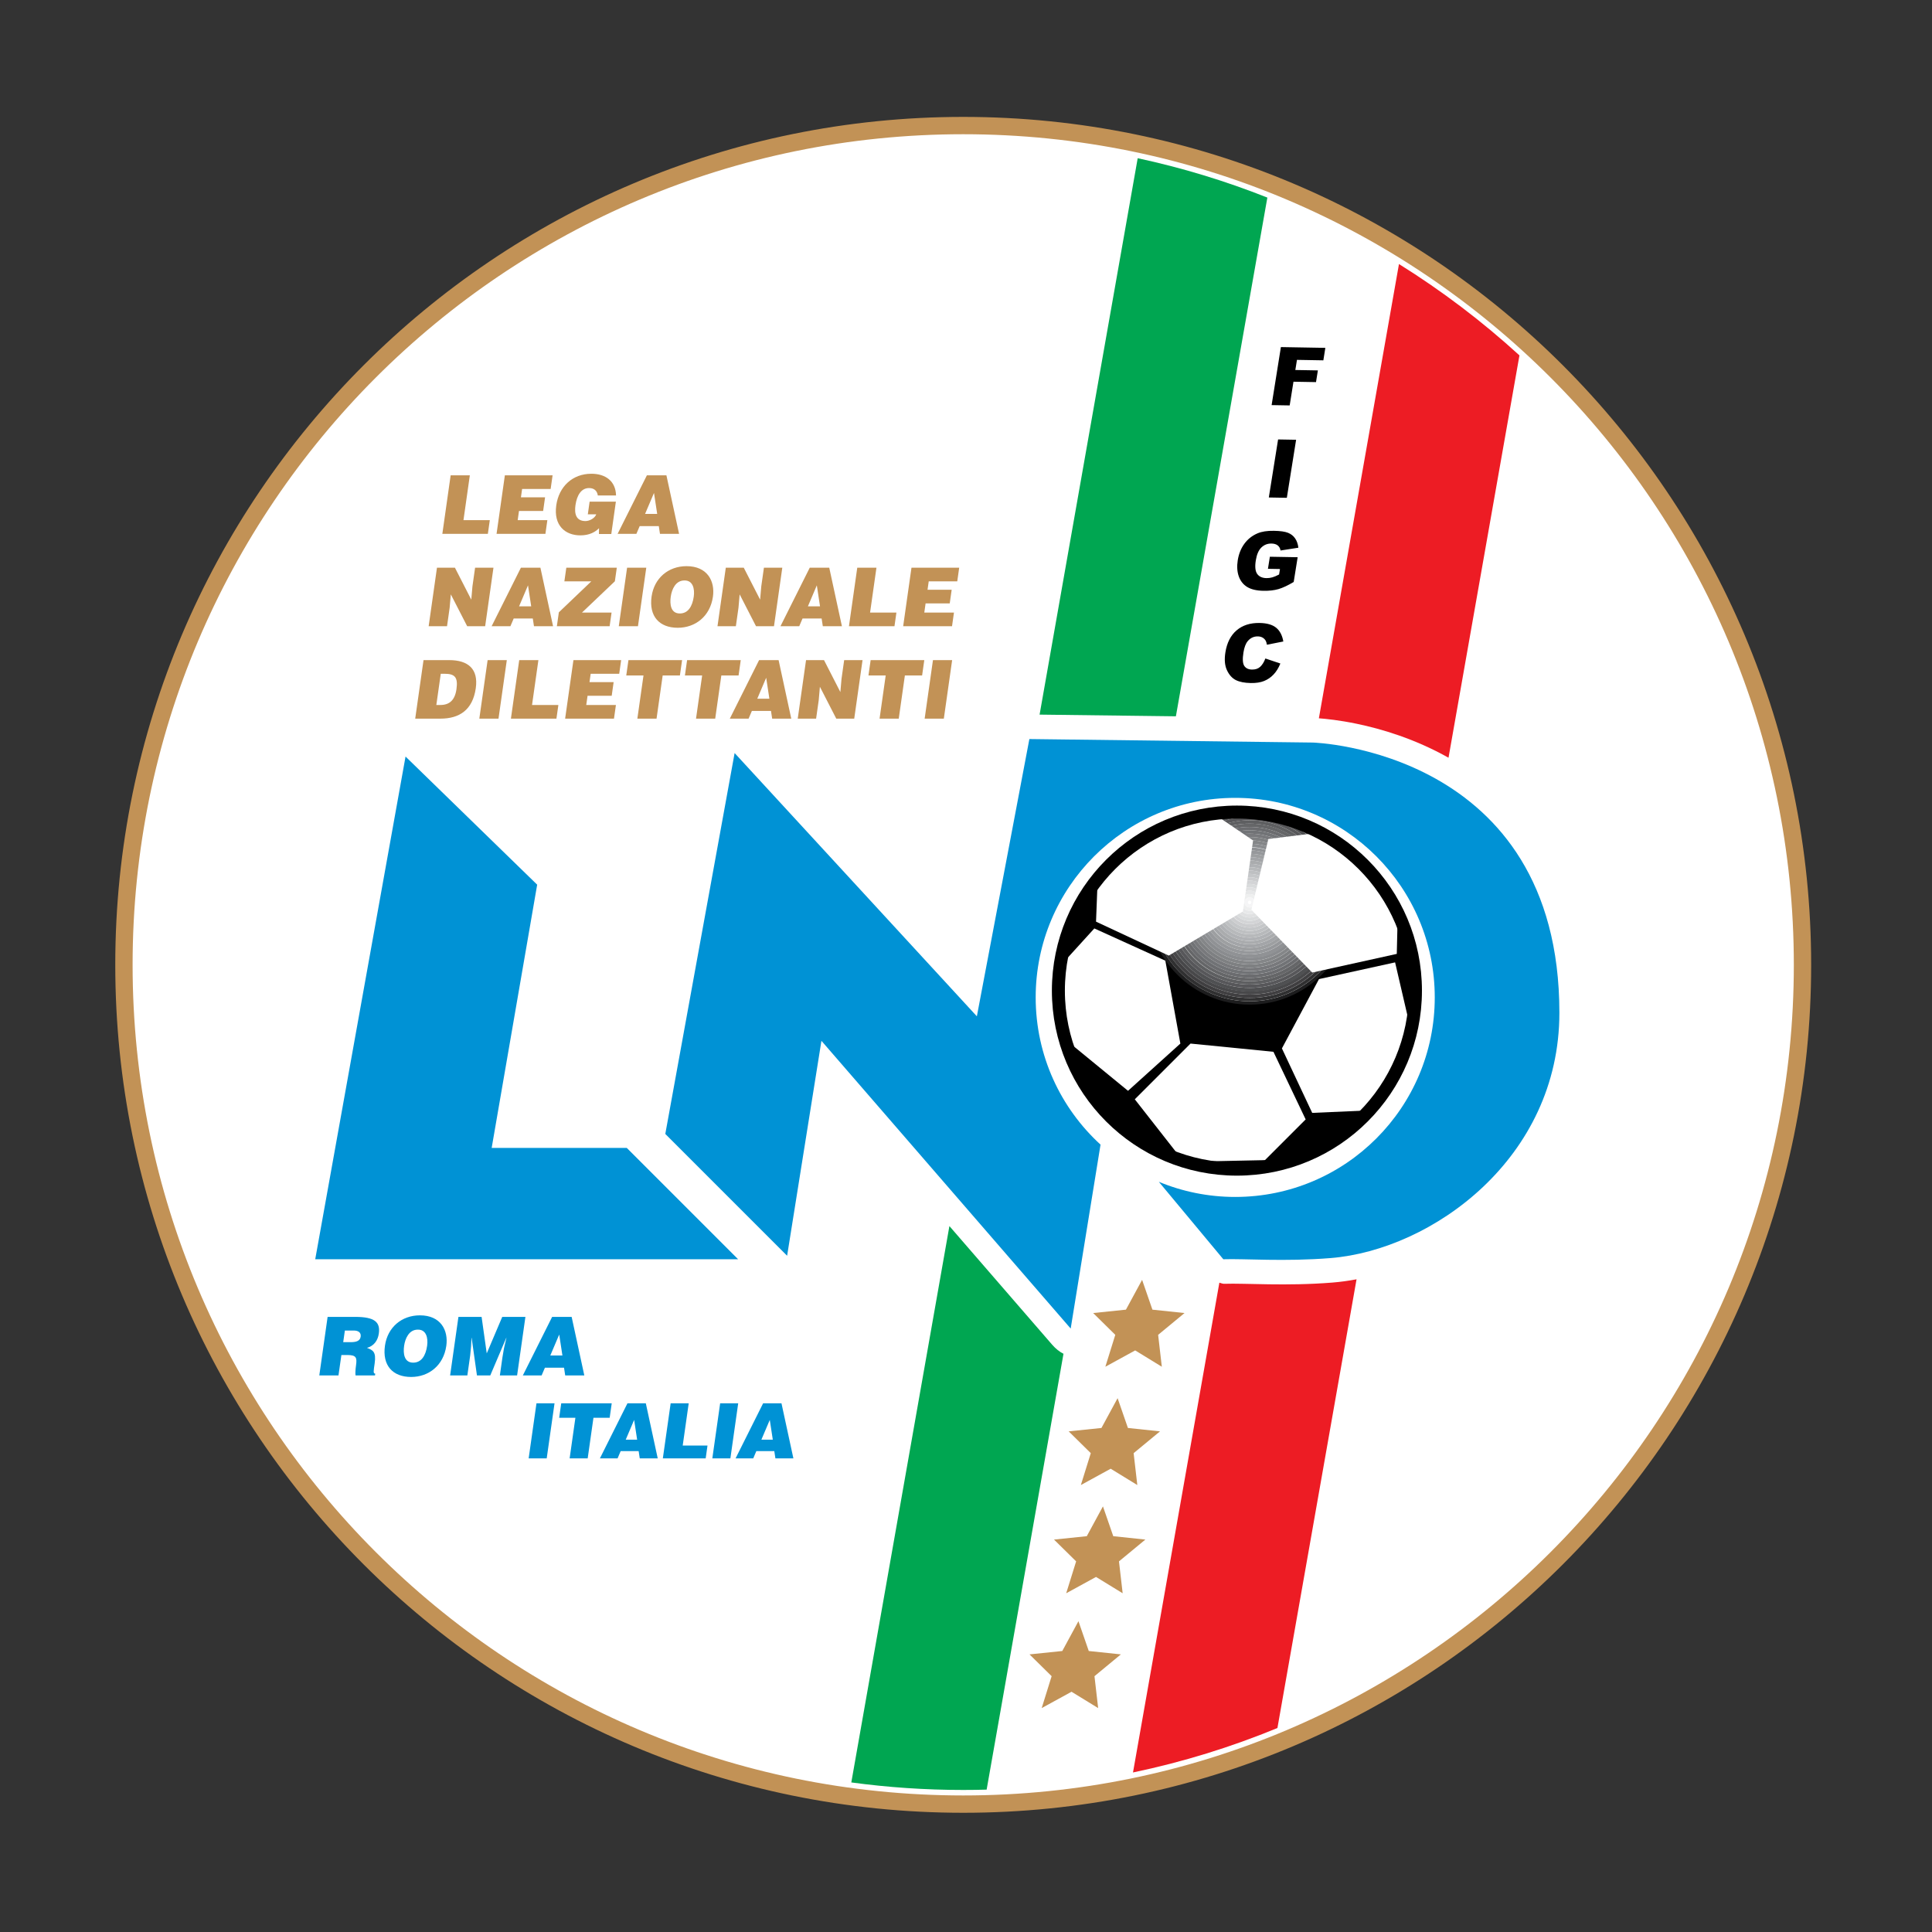 <?xml version="1.0" encoding="iso-8859-1"?>
<!-- Generator: Adobe Illustrator 24.0.1, SVG Export Plug-In . SVG Version: 6.00 Build 0)  -->
<svg version="1.1" id="Layer_1" xmlns="http://www.w3.org/2000/svg" xmlns:xlink="http://www.w3.org/1999/xlink" x="0px" y="0px"
	 viewBox="-19 -19.5 595 595" style="enable-background:new -19 -19.5 595 595;" xml:space="preserve">
<rect x="-19" y="-19.5" width="595" height="595" fill="#333333" stroke="none"/>
<g>
	<path style="fill:#FFFFFF;stroke:#C29256;stroke-width:5.337;stroke-miterlimit:3.864;" d="M19.168,277.643
		c0-142.753,115.721-258.474,258.474-258.474c142.752,0,258.474,115.721,258.474,258.474c0,142.753-115.722,258.474-258.474,258.474
		C134.889,536.116,19.168,420.396,19.168,277.643L19.168,277.643z"/>
	<path style="fill:#FFFFFF;" d="M23.531,277.643c0-140.344,113.768-254.111,254.112-254.111
		c140.343,0,254.111,113.768,254.111,254.111S417.986,531.754,277.643,531.754S23.531,417.986,23.531,277.643L23.531,277.643z"/>
	<path style="fill:#00A651;" d="M308.523,397.421l-23.668,134.233c-2.396,0.065-4.801,0.1-7.213,0.1
		c-11.689,0-23.193-0.789-34.463-2.317l30.211-171.342l31.633,36.519C306.146,395.908,307.335,396.838,308.523,397.421
		L308.523,397.421z M371.309,41.35L343.141,201.1l-41.977-0.518l30.215-171.358C345.136,32.185,358.478,36.26,371.309,41.35
		L371.309,41.35z"/>
	<path style="fill:#C29256;" d="M116.744,188.001h1.127c3.154,0,4.239,1.001,3.706,4.756c-0.483,3.405-2.192,4.857-4.946,4.857
		h-1.251L116.744,188.001L116.744,188.001z M116.634,201.821c5.784,0,9.933-2.604,10.896-9.388c0.842-5.934-2.379-8.637-8.187-8.637
		h-7.911l-2.559,18.025H116.634L116.634,201.821z"/>
	<polygon style="fill:#C29256;" points="134.524,201.821 137.083,183.795 131.175,183.795 128.617,201.821 	"/>
	<polygon style="fill:#C29256;" points="152.365,201.821 152.963,197.615 144.851,197.615 146.813,183.795 140.905,183.795 
		138.346,201.821 	"/>
	<polygon style="fill:#C29256;" points="170.089,201.821 170.686,197.615 161.548,197.615 161.95,194.786 169.385,194.786 
		169.982,190.58 162.547,190.58 162.913,188.001 171.7,188.001 172.297,183.795 157.602,183.795 155.043,201.821 	"/>
	<polygon style="fill:#C29256;" points="173.87,188.527 179.177,188.527 177.289,201.821 183.198,201.821 185.085,188.527 
		190.392,188.527 191.064,183.795 174.542,183.795 	"/>
	<polygon style="fill:#C29256;" points="191.936,188.527 197.242,188.527 195.355,201.821 201.264,201.821 203.15,188.527 
		208.458,188.527 209.13,183.795 192.607,183.795 	"/>
	<path style="fill:#C29256;" d="M217.947,195.687h-3.73l2.745-6.459L217.947,195.687L217.947,195.687z M211.544,201.821l1.014-2.378
		h5.883l0.363,2.378h5.883l-3.9-18.025h-6.008l-9.018,18.025H211.544L211.544,201.821z"/>
	<polygon style="fill:#C29256;" points="234.771,183.795 229.239,183.795 226.68,201.821 232.338,201.821 233.148,196.113 
		233.506,192.007 238.547,201.821 244.08,201.821 246.638,183.795 240.98,183.795 240.167,189.528 239.809,193.634 	"/>
	<polygon style="fill:#C29256;" points="248.461,188.527 253.768,188.527 251.881,201.821 257.789,201.821 259.676,188.527 
		264.983,188.527 265.655,183.795 249.133,183.795 	"/>
	<polygon style="fill:#C29256;" points="271.674,201.821 274.233,183.795 268.325,183.795 265.766,201.821 	"/>
	<polygon style="fill:#C29256;" points="121.105,155.337 115.574,155.337 113.014,173.362 118.672,173.362 119.482,167.654 
		119.84,163.548 124.88,173.362 130.413,173.362 132.972,155.337 127.314,155.337 126.5,161.069 126.143,165.175 	"/>
	<path style="fill:#C29256;" d="M144.593,167.228h-3.73l2.744-6.459L144.593,167.228L144.593,167.228z M138.19,173.362l1.013-2.378
		h5.883l0.363,2.378h5.883l-3.9-18.025h-6.009l-9.018,18.025H138.19L138.19,173.362z"/>
	<polygon style="fill:#C29256;" points="168.748,173.362 169.344,169.156 160.232,169.156 170.362,159.518 170.957,155.337 
		155.41,155.337 154.812,159.542 163.099,159.542 153.107,169.081 152.5,173.362 	"/>
	<polygon style="fill:#C29256;" points="177.475,173.362 180.034,155.337 174.126,155.337 171.567,173.362 	"/>
	<path style="fill:#C29256;" d="M191.759,159.267c2.614-0.075,3.246,2.528,2.898,4.982c-0.423,2.979-1.737,5.183-4.291,5.183
		c-2.829,0-3.122-2.879-2.794-5.183C187.896,161.971,189.081,159.267,191.759,159.267L191.759,159.267z M192.435,154.861
		c-5.608,0-9.96,3.681-10.764,9.338c-0.871,6.133,2.412,9.638,8.07,9.638c5.333,0,9.954-3.455,10.824-9.588
		C201.241,159.493,198.869,154.861,192.435,154.861L192.435,154.861z"/>
	<polygon style="fill:#C29256;" points="210.058,155.337 204.525,155.337 201.966,173.362 207.624,173.362 208.434,167.654 
		208.792,163.548 213.833,173.362 219.366,173.362 221.924,155.337 216.266,155.337 215.452,161.069 215.095,165.175 	"/>
	<path style="fill:#C29256;" d="M233.544,167.228h-3.73l2.745-6.459L233.544,167.228L233.544,167.228z M227.141,173.362l1.014-2.378
		h5.883l0.364,2.378h5.883l-3.901-18.025h-6.008l-9.017,18.025H227.141L227.141,173.362z"/>
	<polygon style="fill:#C29256;" points="256.472,173.362 257.069,169.156 248.958,169.156 250.92,155.337 245.012,155.337 
		242.453,173.362 	"/>
	<polygon style="fill:#C29256;" points="274.196,173.362 274.793,169.156 265.655,169.156 266.057,166.327 273.492,166.327 
		274.089,162.121 266.654,162.121 267.02,159.542 275.807,159.542 276.404,155.337 261.708,155.337 259.15,173.362 	"/>
	<polygon style="fill:#C29256;" points="131.249,144.903 131.846,140.697 123.735,140.697 125.697,126.878 119.789,126.878 
		117.23,144.903 	"/>
	<polygon style="fill:#C29256;" points="148.973,144.903 149.57,140.697 140.431,140.697 140.833,137.868 148.269,137.868 
		148.866,133.662 141.43,133.662 141.796,131.083 150.583,131.083 151.181,126.878 136.485,126.878 133.926,144.903 	"/>
	<path style="fill:#C29256;" d="M170.674,134.989h-8.086l-0.555,3.905h2.604c-0.478,1.252-2.123,2.078-3.324,2.078
		c-2.979,0-3.45-2.329-3.087-4.882c0.451-3.18,1.852-5.282,4.18-5.282c1.527,0,2.49,0.801,2.706,2.278h5.608
		c-0.098-4.431-3.257-6.684-7.588-6.684c-5.833,0-10,3.956-10.817,9.713c-0.891,6.284,2.816,9.262,7.422,9.262
		c2.829,0,4.605-1.051,5.746-2.203l-0.027,1.778h3.805L170.674,134.989L170.674,134.989z"/>
	<path style="fill:#C29256;" d="M183.396,138.769h-3.73l2.745-6.459L183.396,138.769L183.396,138.769z M176.992,144.903l1.014-2.378
		h5.883l0.363,2.378h5.883l-3.9-18.025h-6.009l-9.018,18.025H176.992L176.992,144.903z"/>
	<path style="fill:#0092D5;" d="M87.208,390.268h2.754c1.377,0,2.293,0.602,2.112,1.877c-0.178,1.253-1.218,1.703-3.045,1.703H86.7
		L87.208,390.268L87.208,390.268z M87.941,397.803c2.754,0,3.044,0.776,2.71,3.129c-0.228,1.604-0.24,2.756-0.147,3.154h5.983
		l0.079-0.551c-0.702,0-0.513-0.8-0.179-3.153c0.516-3.631-0.572-4.081-2.375-4.782c2.185-0.574,3.36-2.328,3.655-4.404
		c0.497-3.505-1.249-5.134-7.258-5.134h-8.512l-2.559,18.024h5.907l0.893-6.283H87.941L87.941,397.803z"/>
	<path style="fill:#0092D5;" d="M109.645,389.992c2.614-0.075,3.246,2.527,2.897,4.98c-0.423,2.98-1.737,5.184-4.291,5.184
		c-2.829,0-3.121-2.879-2.794-5.184C105.78,392.695,106.966,389.992,109.645,389.992L109.645,389.992z M110.32,385.586
		c-5.608,0-9.96,3.681-10.764,9.338c-0.871,6.134,2.413,9.64,8.07,9.64c5.332,0,9.953-3.455,10.824-9.59
		C119.125,390.217,116.754,385.586,110.32,385.586L110.32,385.586z"/>
	<polygon style="fill:#0092D5;" points="124.933,404.086 125.8,397.978 126.073,395.175 126.2,392.521 126.25,392.521 
		127.887,404.086 131.992,404.086 136.914,392.521 136.964,392.521 136.202,395.775 135.729,398.579 134.946,404.086 
		140.254,404.086 142.813,386.063 135.678,386.063 130.903,397.302 129.319,386.063 122.184,386.063 119.625,404.086 	"/>
	<path style="fill:#0092D5;" d="M154.208,397.953h-3.73l2.745-6.459L154.208,397.953L154.208,397.953z M147.805,404.086l1.014-2.378
		h5.883l0.364,2.378h5.883l-3.9-18.023h-6.008l-9.018,18.023H147.805L147.805,404.086z"/>
	<polygon style="fill:#0092D5;" points="149.37,429.644 151.778,412.68 146.218,412.68 143.81,429.644 	"/>
	<polygon style="fill:#0092D5;" points="153.211,417.133 158.206,417.133 156.43,429.644 161.991,429.644 163.767,417.133 
		168.761,417.133 169.394,412.68 153.844,412.68 	"/>
	<path style="fill:#0092D5;" d="M177.221,423.871h-3.51l2.583-6.078L177.221,423.871L177.221,423.871z M171.194,429.644l0.954-2.237
		h5.537l0.342,2.237h5.537l-3.67-16.964h-5.655l-8.486,16.964H171.194L171.194,429.644z"/>
	<polygon style="fill:#0092D5;" points="198.328,429.644 198.889,425.686 191.255,425.686 193.102,412.68 187.542,412.68 
		185.134,429.644 	"/>
	<polygon style="fill:#0092D5;" points="205.937,429.644 208.344,412.68 202.785,412.68 200.376,429.644 	"/>
	<path style="fill:#0092D5;" d="M218.999,423.871h-3.511l2.583-6.078L218.999,423.871L218.999,423.871z M212.973,429.644
		l0.954-2.237h5.537l0.342,2.237h5.537l-3.67-16.964h-5.654l-8.486,16.964H212.973L212.973,429.644z"/>
	<polygon points="375.478,87.391 389.167,87.629 388.555,91.47 380.426,91.328 379.928,94.448 386.869,94.57 386.293,98.179 
		379.352,98.057 378.184,105.36 372.622,105.263 	"/>
	<polygon points="374.615,115.838 380.164,115.935 377.309,133.808 371.759,133.711 	"/>
	<path d="M371.49,155.677l0.594-3.718l8.557,0.149l-1.219,7.62c-1.814,1.085-3.388,1.819-4.716,2.204
		c-1.317,0.376-2.841,0.549-4.567,0.519c-2.127-0.037-3.806-0.428-5.033-1.175c-1.222-0.747-2.088-1.842-2.602-3.285
		c-0.504-1.443-0.607-3.091-0.313-4.945c0.312-1.951,0.985-3.638,2.022-5.063c1.038-1.433,2.395-2.509,4.07-3.229
		c1.306-0.556,2.986-0.816,5.039-0.78c1.98,0.034,3.431,0.24,4.352,0.614c0.93,0.375,1.654,0.946,2.178,1.713
		c0.532,0.759,0.869,1.719,1.012,2.878l-5.493,0.858c-0.112-0.678-0.405-1.201-0.877-1.568c-0.466-0.367-1.105-0.557-1.919-0.572
		c-1.215-0.021-2.252,0.385-3.111,1.217c-0.852,0.825-1.422,2.147-1.713,3.968c-0.311,1.935-0.168,3.323,0.425,4.164
		c0.601,0.842,1.554,1.274,2.857,1.297c0.619,0.011,1.225-0.068,1.816-0.237c0.59-0.169,1.282-0.462,2.075-0.881l0.271-1.682
		L371.49,155.677L371.49,155.677z"/>
	<path d="M370.697,183.295l4.619,1.547c-0.543,1.352-1.238,2.476-2.084,3.375c-0.848,0.898-1.828,1.569-2.944,2.015
		c-1.109,0.445-2.466,0.653-4.071,0.625c-1.947-0.034-3.496-0.342-4.645-0.925c-1.141-0.59-2.043-1.604-2.713-3.042
		c-0.668-1.438-0.826-3.266-0.472-5.485c0.474-2.958,1.621-5.216,3.448-6.774c1.834-1.565,4.193-2.323,7.079-2.273
		c2.257,0.04,3.956,0.526,5.098,1.458c1.15,0.934,1.89,2.348,2.216,4.245l-5.063,1c-0.084-0.547-0.199-0.949-0.347-1.204
		c-0.242-0.428-0.569-0.759-0.98-0.995c-0.412-0.235-0.897-0.358-1.449-0.368c-1.255-0.022-2.297,0.466-3.126,1.461
		c-0.625,0.739-1.064,1.909-1.319,3.511c-0.317,1.983-0.233,3.35,0.25,4.1c0.486,0.742,1.275,1.122,2.367,1.141
		c1.061,0.019,1.904-0.264,2.539-0.848C369.739,185.275,370.271,184.421,370.697,183.295L370.697,183.295z"/>
	<polygon style="fill:#C29256;" points="338.807,401.415 330.603,396.386 321.417,401.415 324.477,391.593 317.665,384.878 
		327.758,383.836 332.734,374.657 335.912,383.836 345.8,384.878 337.672,391.593 	"/>
	<polygon style="fill:#C29256;" points="331.26,437.853 323.06,432.823 313.872,437.853 316.932,428.03 310.12,421.315 
		320.212,420.274 325.189,411.095 328.367,420.274 338.255,421.315 330.127,428.03 	"/>
	<polygon style="fill:#C29256;" points="326.746,471.18 318.545,466.15 309.357,471.18 312.417,461.357 305.605,454.643 
		315.698,453.601 320.676,444.422 323.853,453.601 333.74,454.643 325.613,461.357 	"/>
	<polygon style="fill:#C29256;" points="319.201,506.54 311,501.51 301.813,506.54 304.872,496.717 298.06,490.002 308.152,488.961 
		313.13,479.781 316.309,488.961 326.195,490.002 318.066,496.717 	"/>
	<polygon style="fill:#0092D5;" points="105.896,213.496 78.082,368.313 208.318,368.313 174.037,334.031 132.42,334.031 
		146.434,252.956 	"/>
	<path style="fill:#0092D5;" d="M185.894,329.72l21.347-117.302l74.606,81.076l16.17-85.388l87.332,1.078
		c0,0,75.897,2.158,75.897,83.231c0,44.85-39.248,72.999-70.441,75.533c-14.147,1.147-26.638,0.138-33.059,0.363l-19.857-23.853
		c7.245,3.005,15.191,4.664,23.524,4.664c33.939,0,61.451-27.513,61.451-61.452c0-33.938-27.513-61.451-61.451-61.451
		s-61.452,27.513-61.452,61.451c0,17.952,7.698,34.107,19.973,45.342l-9.191,56.648l-76.764-88.62l-10.568,66.195L185.894,329.72
		L185.894,329.72z"/>
	<path style="fill:#ED1C24;" d="M398.777,374.485L374.411,512.68c-14.226,5.862-29.097,10.472-44.481,13.688l26.598-150.838
		c0.638,0.218,1.178,0.352,1.486,0.341c6.487-0.229,19.108,0.777,33.402-0.384C393.831,375.292,396.291,374.956,398.777,374.485
		L398.777,374.485z M448.948,89.951L427.1,213.859c-10.445-5.876-20.723-8.9-28.361-10.478c-5.271-1.088-9.398-1.507-11.564-1.665
		l24.668-139.899C425.073,70.061,437.491,79.488,448.948,89.951L448.948,89.951z"/>
	<g>
		<g>
			<defs>
				<path id="SVGID_1_" d="M306.951,285.581c0-30.367,24.617-54.984,54.982-54.984c30.368,0,54.984,24.617,54.984,54.984
					c0,30.367-24.616,54.983-54.984,54.983C331.568,340.564,306.951,315.948,306.951,285.581L306.951,285.581z"/>
			</defs>
			<clipPath id="SVGID_2_">
				<use xlink:href="#SVGID_1_"  style="overflow:visible;"/>
			</clipPath>
			<path style="clip-path:url(#SVGID_2_);" d="M454.836,258.408c0-49.13-39.874-89.004-89.004-89.004
				c-49.131,0-89.004,39.874-89.004,89.004c0,49.13,39.874,89.004,89.004,89.004S454.836,307.538,454.836,258.408 M396.525,258.416
				L396.525,258.416c0,16.929-13.738,30.667-30.668,30.667c-16.928,0-30.668-13.739-30.668-30.667
				c0-16.928,13.74-30.668,30.668-30.668C382.787,227.748,396.525,241.487,396.525,258.416"/>
		</g>
		<g>
			<defs>
				<path id="SVGID_3_" d="M306.951,285.581c0-30.367,24.617-54.984,54.982-54.984c30.368,0,54.984,24.617,54.984,54.984
					c0,30.367-24.616,54.983-54.984,54.983C331.568,340.564,306.951,315.948,306.951,285.581L306.951,285.581z"/>
			</defs>
			<clipPath id="SVGID_4_">
				<use xlink:href="#SVGID_3_"  style="overflow:visible;"/>
			</clipPath>
			<path style="clip-path:url(#SVGID_4_);" d="M398.35,258.408c0-17.95-14.566-32.519-32.518-32.519
				c-17.951,0-32.52,14.568-32.52,32.519c0,17.95,14.568,32.518,32.52,32.518C383.783,290.926,398.35,276.357,398.35,258.408
				 M397.346,258.416L397.346,258.416c-0.002,17.38-14.106,31.486-31.486,31.486c-17.381,0-31.486-14.105-31.486-31.486
				c0-17.381,14.105-31.486,31.486-31.486C383.238,226.93,397.344,241.035,397.346,258.416"/>
		</g>
		<g>
			<defs>
				<path id="SVGID_5_" d="M306.951,285.581c0-30.367,24.617-54.984,54.982-54.984c30.368,0,54.984,24.617,54.984,54.984
					c0,30.367-24.616,54.983-54.984,54.983C331.568,340.564,306.951,315.948,306.951,285.581L306.951,285.581z"/>
			</defs>
			<clipPath id="SVGID_6_">
				<use xlink:href="#SVGID_5_"  style="overflow:visible;"/>
			</clipPath>
			<path style="clip-path:url(#SVGID_6_);fill:#1D1D1E;" d="M397.316,258.408c0-17.38-14.104-31.486-31.484-31.486
				c-17.381,0-31.486,14.105-31.486,31.486c0,17.38,14.105,31.486,31.486,31.486C383.212,289.895,397.316,275.788,397.316,258.408
				 M396.313,258.416L396.313,258.416c0,16.811-13.644,30.454-30.453,30.454c-16.811,0-30.455-13.643-30.455-30.454
				c0-16.811,13.645-30.454,30.455-30.454C382.669,227.962,396.313,241.605,396.313,258.416"/>
		</g>
		<g>
			<defs>
				<path id="SVGID_7_" d="M306.951,285.581c0-30.367,24.617-54.984,54.982-54.984c30.368,0,54.984,24.617,54.984,54.984
					c0,30.367-24.616,54.983-54.984,54.983C331.568,340.564,306.951,315.948,306.951,285.581L306.951,285.581z"/>
			</defs>
			<clipPath id="SVGID_8_">
				<use xlink:href="#SVGID_7_"  style="overflow:visible;"/>
			</clipPath>
			<path style="clip-path:url(#SVGID_8_);fill:#303031;" d="M396.285,258.408c0-16.811-13.643-30.454-30.453-30.454
				c-16.811,0-30.454,13.643-30.454,30.454c0,16.81,13.644,30.453,30.454,30.453C382.643,288.861,396.285,275.218,396.285,258.408
				 M395.279,258.416L395.279,258.416c0,16.241-13.182,29.421-29.422,29.421c-16.24,0-29.422-13.181-29.422-29.421
				c0-16.24,13.182-29.421,29.422-29.421C382.1,228.994,395.279,242.175,395.279,258.416"/>
		</g>
		<g>
			<defs>
				<path id="SVGID_9_" d="M306.951,285.581c0-30.367,24.617-54.984,54.982-54.984c30.368,0,54.984,24.617,54.984,54.984
					c0,30.367-24.616,54.983-54.984,54.983C331.568,340.564,306.951,315.948,306.951,285.581L306.951,285.581z"/>
			</defs>
			<clipPath id="SVGID_10_">
				<use xlink:href="#SVGID_9_"  style="overflow:visible;"/>
			</clipPath>
			<path style="clip-path:url(#SVGID_10_);fill:#403F41;" d="M395.253,258.408c0-16.241-13.181-29.421-29.421-29.421
				c-16.24,0-29.422,13.181-29.422,29.421c0,16.24,13.182,29.421,29.422,29.421C382.072,287.829,395.253,274.648,395.253,258.408
				 M394.247,258.416L394.247,258.416c0,15.67-12.718,28.389-28.39,28.389c-15.67,0-28.39-12.719-28.39-28.389
				c0-15.671,12.72-28.389,28.39-28.389C381.529,230.027,394.247,242.745,394.247,258.416"/>
		</g>
		<g>
			<defs>
				<path id="SVGID_11_" d="M306.951,285.581c0-30.367,24.617-54.984,54.982-54.984c30.368,0,54.984,24.617,54.984,54.984
					c0,30.367-24.616,54.983-54.984,54.983C331.568,340.564,306.951,315.948,306.951,285.581L306.951,285.581z"/>
			</defs>
			<clipPath id="SVGID_12_">
				<use xlink:href="#SVGID_11_"  style="overflow:visible;"/>
			</clipPath>
			<path style="clip-path:url(#SVGID_12_);fill:#48484A;" d="M394.221,258.408c0-15.671-12.718-28.389-28.389-28.389
				s-28.389,12.718-28.389,28.389c0,15.67,12.718,28.389,28.389,28.389S394.221,274.078,394.221,258.408 M393.215,258.416
				L393.215,258.416c0,15.101-12.256,27.357-27.355,27.357c-15.103,0-27.356-12.256-27.356-27.357
				c0-15.101,12.255-27.356,27.356-27.356C380.959,231.059,393.215,243.314,393.215,258.416"/>
		</g>
		<g>
			<defs>
				<path id="SVGID_13_" d="M306.951,285.581c0-30.367,24.617-54.984,54.982-54.984c30.368,0,54.984,24.617,54.984,54.984
					c0,30.367-24.616,54.983-54.984,54.983C331.568,340.564,306.951,315.948,306.951,285.581L306.951,285.581z"/>
			</defs>
			<clipPath id="SVGID_14_">
				<use xlink:href="#SVGID_13_"  style="overflow:visible;"/>
			</clipPath>
			<path style="clip-path:url(#SVGID_14_);fill:#4F5052;" d="M393.309,258.527c0-15.101-12.256-27.356-27.355-27.356
				c-15.102,0-27.355,12.256-27.355,27.356c0,15.101,12.254,27.356,27.355,27.356C381.053,285.884,393.309,273.628,393.309,258.527
				 M392.184,258.416L392.184,258.416c0,14.531-11.795,26.324-26.324,26.324c-14.531,0-26.324-11.793-26.324-26.324
				c0-14.531,11.793-26.324,26.324-26.324C380.389,232.091,392.184,243.884,392.184,258.416"/>
		</g>
		<g>
			<defs>
				<path id="SVGID_15_" d="M306.951,285.581c0-30.367,24.617-54.984,54.982-54.984c30.368,0,54.984,24.617,54.984,54.984
					c0,30.367-24.616,54.983-54.984,54.983C331.568,340.564,306.951,315.948,306.951,285.581L306.951,285.581z"/>
			</defs>
			<clipPath id="SVGID_16_">
				<use xlink:href="#SVGID_15_"  style="overflow:visible;"/>
			</clipPath>
			<path style="clip-path:url(#SVGID_16_);fill:#57575A;" d="M392.156,258.408c0-14.531-11.793-26.325-26.324-26.325
				c-14.531,0-26.324,11.793-26.324,26.325c0,14.531,11.793,26.324,26.324,26.324C380.363,284.732,392.156,272.938,392.156,258.408
				 M391.15,258.416L391.15,258.416c0,13.961-11.332,25.292-25.293,25.292c-13.961,0-25.291-11.331-25.291-25.292
				c0-13.961,11.33-25.292,25.291-25.292C379.818,233.124,391.15,244.454,391.15,258.416"/>
		</g>
		<g>
			<defs>
				<path id="SVGID_17_" d="M306.951,285.581c0-30.367,24.617-54.984,54.982-54.984c30.368,0,54.984,24.617,54.984,54.984
					c0,30.367-24.616,54.983-54.984,54.983C331.568,340.564,306.951,315.948,306.951,285.581L306.951,285.581z"/>
			</defs>
			<clipPath id="SVGID_18_">
				<use xlink:href="#SVGID_17_"  style="overflow:visible;"/>
			</clipPath>
			<path style="clip-path:url(#SVGID_18_);fill:#5E5F61;" d="M391.124,258.408c0-13.961-11.331-25.292-25.292-25.292
				c-13.961,0-25.292,11.331-25.292,25.292c0,13.961,11.331,25.292,25.292,25.292C379.793,283.7,391.124,272.369,391.124,258.408
				 M390.118,258.416L390.118,258.416c0,13.391-10.869,24.259-24.261,24.259s-24.26-10.868-24.26-24.259
				c0-13.391,10.868-24.26,24.26-24.26S390.118,245.024,390.118,258.416"/>
		</g>
		<g>
			<defs>
				<path id="SVGID_19_" d="M306.951,285.581c0-30.367,24.617-54.984,54.982-54.984c30.368,0,54.984,24.617,54.984,54.984
					c0,30.367-24.616,54.983-54.984,54.983C331.568,340.564,306.951,315.948,306.951,285.581L306.951,285.581z"/>
			</defs>
			<clipPath id="SVGID_20_">
				<use xlink:href="#SVGID_19_"  style="overflow:visible;"/>
			</clipPath>
			<path style="clip-path:url(#SVGID_20_);fill:#656668;" d="M390.212,258.408c0-13.392-10.869-24.26-24.26-24.26
				c-13.392,0-24.261,10.868-24.261,24.26c0,13.391,10.869,24.259,24.261,24.259C379.343,282.667,390.212,271.799,390.212,258.408
				 M389.085,258.416L389.085,258.416c0.001,12.821-10.405,23.227-23.228,23.227c-12.821,0-23.228-10.406-23.228-23.227
				c0-12.821,10.406-23.228,23.228-23.228C378.68,235.188,389.086,245.594,389.085,258.416"/>
		</g>
		<g>
			<defs>
				<path id="SVGID_21_" d="M306.951,285.581c0-30.367,24.617-54.984,54.982-54.984c30.368,0,54.984,24.617,54.984,54.984
					c0,30.367-24.616,54.983-54.984,54.983C331.568,340.564,306.951,315.948,306.951,285.581L306.951,285.581z"/>
			</defs>
			<clipPath id="SVGID_22_">
				<use xlink:href="#SVGID_21_"  style="overflow:visible;"/>
			</clipPath>
			<path style="clip-path:url(#SVGID_22_);fill:#6B6C6F;" d="M389.06,258.408c0-12.822-10.406-23.228-23.228-23.228
				c-12.822,0-23.229,10.406-23.229,23.228c0,12.821,10.406,23.227,23.229,23.227C378.654,281.635,389.06,271.229,389.06,258.408
				 M388.053,258.416L388.053,258.416c0,12.251-9.943,22.195-22.193,22.195c-12.252,0-22.195-9.943-22.195-22.195
				c0-12.252,9.943-22.195,22.195-22.195C378.109,236.221,388.053,246.164,388.053,258.416"/>
		</g>
		<g>
			<defs>
				<path id="SVGID_23_" d="M306.951,285.581c0-30.367,24.617-54.984,54.982-54.984c30.368,0,54.984,24.617,54.984,54.984
					c0,30.367-24.616,54.983-54.984,54.983C331.568,340.564,306.951,315.948,306.951,285.581L306.951,285.581z"/>
			</defs>
			<clipPath id="SVGID_24_">
				<use xlink:href="#SVGID_23_"  style="overflow:visible;"/>
			</clipPath>
			<path style="clip-path:url(#SVGID_24_);fill:#717376;" d="M388.027,258.408c0-12.252-9.943-22.195-22.195-22.195
				c-12.252,0-22.195,9.943-22.195,22.195c0,12.251,9.943,22.195,22.195,22.195C378.084,280.603,388.027,270.659,388.027,258.408
				 M387.021,258.416L387.021,258.416c-0.002,11.682-9.481,21.163-21.164,21.163c-11.682,0-21.162-9.481-21.162-21.163
				c0-11.682,9.48-21.163,21.162-21.163C377.54,237.253,387.021,246.734,387.021,258.416"/>
		</g>
		<g>
			<defs>
				<path id="SVGID_25_" d="M306.951,285.581c0-30.367,24.617-54.984,54.982-54.984c30.368,0,54.984,24.617,54.984,54.984
					c0,30.367-24.616,54.983-54.984,54.983C331.568,340.564,306.951,315.948,306.951,285.581L306.951,285.581z"/>
			</defs>
			<clipPath id="SVGID_26_">
				<use xlink:href="#SVGID_25_"  style="overflow:visible;"/>
			</clipPath>
			<path style="clip-path:url(#SVGID_26_);fill:#78797C;" d="M386.994,258.408c0-11.682-9.48-21.163-21.162-21.163
				c-11.682,0-21.163,9.48-21.163,21.163c0,11.682,9.482,21.162,21.163,21.162C377.514,279.57,386.994,270.089,386.994,258.408
				 M385.988,258.416L385.988,258.416c0,11.112-9.02,20.13-20.131,20.13c-11.111,0-20.131-9.019-20.131-20.13
				c0-11.111,9.02-20.13,20.131-20.13C376.971,238.285,385.988,247.304,385.988,258.416"/>
		</g>
		<g>
			<defs>
				<path id="SVGID_27_" d="M306.951,285.581c0-30.367,24.617-54.984,54.982-54.984c30.368,0,54.984,24.617,54.984,54.984
					c0,30.367-24.616,54.983-54.984,54.983C331.568,340.564,306.951,315.948,306.951,285.581L306.951,285.581z"/>
			</defs>
			<clipPath id="SVGID_28_">
				<use xlink:href="#SVGID_27_"  style="overflow:visible;"/>
			</clipPath>
			<path style="clip-path:url(#SVGID_28_);fill:#7E8082;" d="M385.962,258.408c0-11.112-9.018-20.13-20.13-20.13
				c-11.111,0-20.131,9.018-20.131,20.13c0,11.112,9.019,20.13,20.131,20.13C376.943,278.538,385.962,269.52,385.962,258.408
				 M384.956,258.416L384.956,258.416c0,10.542-8.556,19.098-19.099,19.098c-10.541,0-19.099-8.556-19.099-19.098
				c0-10.542,8.558-19.098,19.099-19.098C376.4,239.318,384.956,247.874,384.956,258.416"/>
		</g>
		<g>
			<defs>
				<path id="SVGID_29_" d="M306.951,285.581c0-30.367,24.617-54.984,54.982-54.984c30.368,0,54.984,24.617,54.984,54.984
					c0,30.367-24.616,54.983-54.984,54.983C331.568,340.564,306.951,315.948,306.951,285.581L306.951,285.581z"/>
			</defs>
			<clipPath id="SVGID_30_">
				<use xlink:href="#SVGID_29_"  style="overflow:visible;"/>
			</clipPath>
			<path style="clip-path:url(#SVGID_30_);fill:#848688;" d="M384.93,258.408c0-10.542-8.556-19.098-19.098-19.098
				s-19.098,8.556-19.098,19.098c0,10.542,8.556,19.097,19.098,19.097S384.93,268.95,384.93,258.408 M383.924,258.416
				L383.924,258.416c0,9.972-8.094,18.065-18.064,18.065c-9.973,0-18.066-8.093-18.066-18.065c0-9.972,8.094-18.066,18.066-18.066
				C375.83,240.35,383.924,248.443,383.924,258.416"/>
		</g>
		<g>
			<defs>
				<path id="SVGID_31_" d="M306.951,285.581c0-30.367,24.617-54.984,54.982-54.984c30.368,0,54.984,24.617,54.984,54.984
					c0,30.367-24.616,54.983-54.984,54.983C331.568,340.564,306.951,315.948,306.951,285.581L306.951,285.581z"/>
			</defs>
			<clipPath id="SVGID_32_">
				<use xlink:href="#SVGID_31_"  style="overflow:visible;"/>
			</clipPath>
			<path style="clip-path:url(#SVGID_32_);fill:#8A8C8F;" d="M383.896,258.408c0-9.973-8.094-18.066-18.064-18.066
				c-9.973,0-18.064,8.093-18.064,18.066c0,9.972,8.092,18.065,18.064,18.065C375.805,276.473,383.896,268.38,383.896,258.408
				 M382.893,258.416L382.893,258.416c0,9.402-7.632,17.033-17.033,17.033c-9.402,0-17.033-7.631-17.033-17.033
				c0-9.402,7.631-17.033,17.033-17.033C375.261,241.383,382.893,249.013,382.893,258.416"/>
		</g>
		<g>
			<defs>
				<path id="SVGID_33_" d="M306.951,285.581c0-30.367,24.617-54.984,54.982-54.984c30.368,0,54.984,24.617,54.984,54.984
					c0,30.367-24.616,54.983-54.984,54.983C331.568,340.564,306.951,315.948,306.951,285.581L306.951,285.581z"/>
			</defs>
			<clipPath id="SVGID_34_">
				<use xlink:href="#SVGID_33_"  style="overflow:visible;"/>
			</clipPath>
			<path style="clip-path:url(#SVGID_34_);fill:#909295;" d="M382.984,258.527c0-9.402-7.631-17.033-17.032-17.033
				c-9.402,0-17.033,7.631-17.033,17.033c0,9.402,7.631,17.034,17.033,17.034C375.353,275.561,382.984,267.93,382.984,258.527
				 M381.859,258.416L381.859,258.416c0,8.833-7.17,16.001-16.002,16.001c-8.832,0-16-7.168-16-16.001
				c0-8.833,7.168-16.001,16-16.001C374.689,242.415,381.859,249.583,381.859,258.416"/>
		</g>
		<g>
			<defs>
				<path id="SVGID_35_" d="M306.951,285.581c0-30.367,24.617-54.984,54.982-54.984c30.368,0,54.984,24.617,54.984,54.984
					c0,30.367-24.616,54.983-54.984,54.983C331.568,340.564,306.951,315.948,306.951,285.581L306.951,285.581z"/>
			</defs>
			<clipPath id="SVGID_36_">
				<use xlink:href="#SVGID_35_"  style="overflow:visible;"/>
			</clipPath>
			<path style="clip-path:url(#SVGID_36_);fill:#96989B;" d="M381.833,258.408c0-8.833-7.169-16.001-16.001-16.001
				c-8.833,0-16.001,7.169-16.001,16.001s7.168,16.001,16.001,16.001C374.664,274.409,381.833,267.24,381.833,258.408
				 M380.827,258.416L380.827,258.416c0,8.263-6.706,14.969-14.97,14.969c-8.262,0-14.969-6.706-14.969-14.969
				c0-8.263,6.707-14.969,14.969-14.969C374.121,243.447,380.827,250.153,380.827,258.416"/>
		</g>
		<g>
			<defs>
				<path id="SVGID_37_" d="M306.951,285.581c0-30.367,24.617-54.984,54.982-54.984c30.368,0,54.984,24.617,54.984,54.984
					c0,30.367-24.616,54.983-54.984,54.983C331.568,340.564,306.951,315.948,306.951,285.581L306.951,285.581z"/>
			</defs>
			<clipPath id="SVGID_38_">
				<use xlink:href="#SVGID_37_"  style="overflow:visible;"/>
			</clipPath>
			<path style="clip-path:url(#SVGID_38_);fill:#9D9FA1;" d="M380.801,258.408c0-8.263-6.705-14.969-14.969-14.969
				c-8.264,0-14.969,6.706-14.969,14.969c0,8.263,6.705,14.968,14.969,14.968C374.096,273.376,380.801,266.67,380.801,258.408
				 M379.795,258.416L379.795,258.416c0,7.693-6.244,13.937-13.938,13.937c-7.692,0-13.936-6.244-13.936-13.937
				c0-7.693,6.243-13.937,13.936-13.937C373.551,244.479,379.795,250.723,379.795,258.416"/>
		</g>
		<g>
			<defs>
				<path id="SVGID_39_" d="M306.951,285.581c0-30.367,24.617-54.984,54.982-54.984c30.368,0,54.984,24.617,54.984,54.984
					c0,30.367-24.616,54.983-54.984,54.983C331.568,340.564,306.951,315.948,306.951,285.581L306.951,285.581z"/>
			</defs>
			<clipPath id="SVGID_40_">
				<use xlink:href="#SVGID_39_"  style="overflow:visible;"/>
			</clipPath>
			<path style="clip-path:url(#SVGID_40_);fill:#A3A5A8;" d="M379.889,258.408c0-7.693-6.244-13.937-13.937-13.937
				c-7.693,0-13.936,6.244-13.936,13.937c0,7.693,6.242,13.936,13.936,13.936C373.645,272.344,379.889,266.101,379.889,258.408
				 M378.762,258.416L378.762,258.416c0,7.123-5.779,12.904-12.902,12.904c-7.123,0-12.904-5.781-12.904-12.904
				c0-7.123,5.781-12.904,12.904-12.904C372.982,245.512,378.762,251.292,378.762,258.416"/>
		</g>
		<g>
			<defs>
				<path id="SVGID_41_" d="M306.951,285.581c0-30.367,24.617-54.984,54.982-54.984c30.368,0,54.984,24.617,54.984,54.984
					c0,30.367-24.616,54.983-54.984,54.983C331.568,340.564,306.951,315.948,306.951,285.581L306.951,285.581z"/>
			</defs>
			<clipPath id="SVGID_42_">
				<use xlink:href="#SVGID_41_"  style="overflow:visible;"/>
			</clipPath>
			<path style="clip-path:url(#SVGID_42_);fill:#AAACAE;" d="M378.736,258.408c0-7.123-5.781-12.904-12.904-12.904
				c-7.123,0-12.904,5.781-12.904,12.904c0,7.123,5.781,12.904,12.904,12.904C372.955,271.312,378.736,265.531,378.736,258.408
				 M377.728,258.416L377.728,258.416c0,6.553-5.317,11.872-11.871,11.872c-6.553,0-11.871-5.318-11.871-11.872
				c0-6.554,5.318-11.872,11.871-11.872C372.411,246.544,377.728,251.862,377.728,258.416"/>
		</g>
		<g>
			<defs>
				<path id="SVGID_43_" d="M306.951,285.581c0-30.367,24.617-54.984,54.982-54.984c30.368,0,54.984,24.617,54.984,54.984
					c0,30.367-24.616,54.983-54.984,54.983C331.568,340.564,306.951,315.948,306.951,285.581L306.951,285.581z"/>
			</defs>
			<clipPath id="SVGID_44_">
				<use xlink:href="#SVGID_43_"  style="overflow:visible;"/>
			</clipPath>
			<path style="clip-path:url(#SVGID_44_);fill:#B0B2B5;" d="M377.703,258.408c0-6.553-5.318-11.872-11.871-11.872
				c-6.555,0-11.872,5.319-11.872,11.872c0,6.553,5.317,11.872,11.872,11.872C372.385,270.279,377.703,264.961,377.703,258.408
				 M376.697,258.416L376.697,258.416c0,5.983-4.855,10.839-10.84,10.839c-5.983,0-10.84-4.856-10.84-10.839
				c0-5.983,4.856-10.839,10.84-10.839C371.842,247.577,376.697,252.432,376.697,258.416"/>
		</g>
		<g>
			<defs>
				<path id="SVGID_45_" d="M306.951,285.581c0-30.367,24.617-54.984,54.982-54.984c30.368,0,54.984,24.617,54.984,54.984
					c0,30.367-24.616,54.983-54.984,54.983C331.568,340.564,306.951,315.948,306.951,285.581L306.951,285.581z"/>
			</defs>
			<clipPath id="SVGID_46_">
				<use xlink:href="#SVGID_45_"  style="overflow:visible;"/>
			</clipPath>
			<path style="clip-path:url(#SVGID_46_);fill:#B7B9BB;" d="M376.671,258.408c0-5.983-4.855-10.839-10.839-10.839
				c-5.984,0-10.84,4.856-10.84,10.839c0,5.983,4.855,10.839,10.84,10.839C371.816,269.247,376.671,264.391,376.671,258.408
				 M375.665,258.416L375.665,258.416c0,5.414-4.394,9.807-9.808,9.807c-5.414,0-9.808-4.394-9.808-9.807
				c0-5.413,4.394-9.807,9.808-9.807C371.271,248.608,375.665,253.002,375.665,258.416"/>
		</g>
		<g>
			<defs>
				<path id="SVGID_47_" d="M306.951,285.581c0-30.367,24.617-54.984,54.982-54.984c30.368,0,54.984,24.617,54.984,54.984
					c0,30.367-24.616,54.983-54.984,54.983C331.568,340.564,306.951,315.948,306.951,285.581L306.951,285.581z"/>
			</defs>
			<clipPath id="SVGID_48_">
				<use xlink:href="#SVGID_47_"  style="overflow:visible;"/>
			</clipPath>
			<path style="clip-path:url(#SVGID_48_);fill:#BEC0C2;" d="M375.639,258.408c0-5.414-4.394-9.807-9.807-9.807
				c-5.414,0-9.809,4.394-9.809,9.807c0,5.413,4.395,9.807,9.809,9.807C371.245,268.215,375.639,263.821,375.639,258.408
				 M374.633,258.416L374.633,258.416c0,4.844-3.931,8.775-8.773,8.775c-4.844,0-8.775-3.931-8.775-8.775
				c0-4.844,3.932-8.775,8.775-8.775C370.702,249.641,374.633,253.572,374.633,258.416"/>
		</g>
		<g>
			<defs>
				<path id="SVGID_49_" d="M306.951,285.581c0-30.367,24.617-54.984,54.982-54.984c30.368,0,54.984,24.617,54.984,54.984
					c0,30.367-24.616,54.983-54.984,54.983C331.568,340.564,306.951,315.948,306.951,285.581L306.951,285.581z"/>
			</defs>
			<clipPath id="SVGID_50_">
				<use xlink:href="#SVGID_49_"  style="overflow:visible;"/>
			</clipPath>
			<path style="clip-path:url(#SVGID_50_);fill:#C5C7C9;" d="M374.605,258.408c0-4.844-3.931-8.775-8.773-8.775
				c-4.843,0-8.775,3.931-8.775,8.775c0,4.843,3.933,8.774,8.775,8.774C370.675,267.182,374.605,263.251,374.605,258.408
				 M373.602,258.416L373.602,258.416c0,4.274-3.47,7.742-7.742,7.742c-4.274,0-7.743-3.468-7.743-7.742
				c0-4.274,3.469-7.743,7.743-7.743C370.132,250.673,373.602,254.142,373.602,258.416"/>
		</g>
		<g>
			<defs>
				<path id="SVGID_51_" d="M306.951,285.581c0-30.367,24.617-54.984,54.982-54.984c30.368,0,54.984,24.617,54.984,54.984
					c0,30.367-24.616,54.983-54.984,54.983C331.568,340.564,306.951,315.948,306.951,285.581L306.951,285.581z"/>
			</defs>
			<clipPath id="SVGID_52_">
				<use xlink:href="#SVGID_51_"  style="overflow:visible;"/>
			</clipPath>
			<path style="clip-path:url(#SVGID_52_);fill:#CCCDCF;" d="M373.574,258.408c0-4.274-3.469-7.743-7.742-7.743
				c-4.273,0-7.742,3.469-7.742,7.743c0,4.273,3.469,7.742,7.742,7.742C370.105,266.15,373.574,262.681,373.574,258.408
				 M372.568,258.416L372.568,258.416c0,3.704-3.006,6.71-6.711,6.71c-3.703,0-6.709-3.006-6.709-6.71
				c0-3.704,3.006-6.71,6.709-6.71C369.563,251.706,372.568,254.711,372.568,258.416"/>
		</g>
		<g>
			<defs>
				<path id="SVGID_53_" d="M306.951,285.581c0-30.367,24.617-54.984,54.982-54.984c30.368,0,54.984,24.617,54.984,54.984
					c0,30.367-24.616,54.983-54.984,54.983C331.568,340.564,306.951,315.948,306.951,285.581L306.951,285.581z"/>
			</defs>
			<clipPath id="SVGID_54_">
				<use xlink:href="#SVGID_53_"  style="overflow:visible;"/>
			</clipPath>
			<path style="clip-path:url(#SVGID_54_);fill:#D3D4D6;" d="M372.662,258.408c0-3.704-3.006-6.71-6.71-6.71
				c-3.704,0-6.71,3.006-6.71,6.71c0,3.704,3.006,6.71,6.71,6.71C369.656,265.118,372.662,262.111,372.662,258.408 M371.536,258.416
				L371.536,258.416c0,3.134-2.544,5.678-5.679,5.678c-3.135,0-5.678-2.543-5.678-5.678c0-3.135,2.543-5.678,5.678-5.678
				C368.992,252.738,371.536,255.281,371.536,258.416"/>
		</g>
		<g>
			<defs>
				<path id="SVGID_55_" d="M306.951,285.581c0-30.367,24.617-54.984,54.982-54.984c30.368,0,54.984,24.617,54.984,54.984
					c0,30.367-24.616,54.983-54.984,54.983C331.568,340.564,306.951,315.948,306.951,285.581L306.951,285.581z"/>
			</defs>
			<clipPath id="SVGID_56_">
				<use xlink:href="#SVGID_55_"  style="overflow:visible;"/>
			</clipPath>
			<path style="clip-path:url(#SVGID_56_);fill:#D9DBDC;" d="M371.51,258.408c0-3.134-2.544-5.678-5.678-5.678
				c-3.135,0-5.678,2.544-5.678,5.678c0,3.134,2.543,5.678,5.678,5.678C368.966,264.085,371.51,261.542,371.51,258.408
				 M370.504,258.416L370.504,258.416c0,2.564-2.081,4.646-4.646,4.646c-2.564,0-4.646-2.081-4.646-4.646
				c0-2.565,2.081-4.646,4.646-4.646C368.423,253.77,370.504,255.851,370.504,258.416"/>
		</g>
		<g>
			<defs>
				<path id="SVGID_57_" d="M306.951,285.581c0-30.367,24.617-54.984,54.982-54.984c30.368,0,54.984,24.617,54.984,54.984
					c0,30.367-24.616,54.983-54.984,54.983C331.568,340.564,306.951,315.948,306.951,285.581L306.951,285.581z"/>
			</defs>
			<clipPath id="SVGID_58_">
				<use xlink:href="#SVGID_57_"  style="overflow:visible;"/>
			</clipPath>
			<path style="clip-path:url(#SVGID_58_);fill:#E0E1E2;" d="M370.478,258.408c0-2.564-2.082-4.646-4.646-4.646
				c-2.564,0-4.647,2.081-4.647,4.646c0,2.564,2.082,4.645,4.647,4.645C368.396,263.053,370.478,260.972,370.478,258.408
				 M369.473,258.416L369.473,258.416c0,1.995-1.619,3.613-3.613,3.613c-1.996,0-3.613-1.619-3.613-3.613
				c0-1.994,1.617-3.613,3.613-3.613C367.853,254.802,369.473,256.421,369.473,258.416"/>
		</g>
		<g>
			<defs>
				<path id="SVGID_59_" d="M306.951,285.581c0-30.367,24.617-54.984,54.982-54.984c30.368,0,54.984,24.617,54.984,54.984
					c0,30.367-24.616,54.983-54.984,54.983C331.568,340.564,306.951,315.948,306.951,285.581L306.951,285.581z"/>
			</defs>
			<clipPath id="SVGID_60_">
				<use xlink:href="#SVGID_59_"  style="overflow:visible;"/>
			</clipPath>
			<path style="clip-path:url(#SVGID_60_);fill:#E7E8E9;" d="M369.564,258.408c0-1.995-1.619-3.613-3.612-3.613
				c-1.995,0-3.613,1.619-3.613,3.613c0,1.994,1.618,3.613,3.613,3.613C367.945,262.021,369.564,260.402,369.564,258.408
				 M368.438,258.416L368.438,258.416c0,1.424-1.154,2.581-2.58,2.581c-1.424,0-2.58-1.156-2.58-2.581
				c0-1.425,1.156-2.581,2.58-2.581C367.283,255.835,368.438,256.991,368.438,258.416"/>
		</g>
		<g>
			<defs>
				<path id="SVGID_61_" d="M306.951,285.581c0-30.367,24.617-54.984,54.982-54.984c30.368,0,54.984,24.617,54.984,54.984
					c0,30.367-24.616,54.983-54.984,54.983C331.568,340.564,306.951,315.948,306.951,285.581L306.951,285.581z"/>
			</defs>
			<clipPath id="SVGID_62_">
				<use xlink:href="#SVGID_61_"  style="overflow:visible;"/>
			</clipPath>
			<path style="clip-path:url(#SVGID_62_);fill:#EEEFEF;" d="M368.413,258.408c0-1.425-1.156-2.581-2.581-2.581
				c-1.425,0-2.581,1.156-2.581,2.581c0,1.424,1.156,2.581,2.581,2.581C367.257,260.989,368.413,259.832,368.413,258.408
				 M367.406,258.416L367.406,258.416c0,0.855-0.693,1.548-1.549,1.548c-0.854,0-1.549-0.693-1.549-1.548
				c0-0.855,0.693-1.548,1.549-1.548C366.713,256.867,367.406,257.561,367.406,258.416"/>
		</g>
		<g>
			<defs>
				<path id="SVGID_63_" d="M306.951,285.581c0-30.367,24.617-54.984,54.982-54.984c30.368,0,54.984,24.617,54.984,54.984
					c0,30.367-24.616,54.983-54.984,54.983C331.568,340.564,306.951,315.948,306.951,285.581L306.951,285.581z"/>
			</defs>
			<clipPath id="SVGID_64_">
				<use xlink:href="#SVGID_63_"  style="overflow:visible;"/>
			</clipPath>
			<path style="clip-path:url(#SVGID_64_);fill:#F5F5F6;" d="M367.381,258.408c0-0.855-0.693-1.549-1.549-1.549
				c-0.855,0-1.549,0.694-1.549,1.549c0,0.854,0.693,1.548,1.549,1.548C366.688,259.956,367.381,259.262,367.381,258.408
				 M366.374,258.416L366.374,258.416c0,0.285-0.231,0.516-0.517,0.516c-0.284,0-0.517-0.231-0.517-0.516
				c0-0.285,0.232-0.516,0.517-0.516C366.143,257.899,366.374,258.13,366.374,258.416"/>
		</g>
		<g>
			<defs>
				<path id="SVGID_65_" d="M306.951,285.581c0-30.367,24.617-54.984,54.982-54.984c30.368,0,54.984,24.617,54.984,54.984
					c0,30.367-24.616,54.983-54.984,54.983C331.568,340.564,306.951,315.948,306.951,285.581L306.951,285.581z"/>
			</defs>
			<clipPath id="SVGID_66_">
				<use xlink:href="#SVGID_65_"  style="overflow:visible;"/>
			</clipPath>
			<path style="clip-path:url(#SVGID_66_);fill:#FFFFFF;" d="M366.348,258.408c0-0.285-0.229-0.516-0.516-0.516
				c-0.286,0-0.518,0.231-0.518,0.516c0,0.285,0.231,0.516,0.518,0.516C366.118,258.924,366.348,258.692,366.348,258.408"/>
		</g>
		<g>
			<defs>
				<path id="SVGID_67_" d="M306.951,285.581c0-30.367,24.617-54.984,54.982-54.984c30.368,0,54.984,24.617,54.984,54.984
					c0,30.367-24.616,54.983-54.984,54.983C331.568,340.564,306.951,315.948,306.951,285.581L306.951,285.581z"/>
			</defs>
			<clipPath id="SVGID_68_">
				<use xlink:href="#SVGID_67_"  style="overflow:visible;"/>
			</clipPath>
			<polygon style="clip-path:url(#SVGID_68_);fill:#FFFFFF;" points="307.572,277.928 318.023,266.432 339.893,276.36 
				344.518,301.888 328.396,316.44 308.096,299.797 			"/>
		</g>
		<g>
			<defs>
				<path id="SVGID_69_" d="M306.951,285.581c0-30.367,24.617-54.984,54.982-54.984c30.368,0,54.984,24.617,54.984,54.984
					c0,30.367-24.616,54.983-54.984,54.983C331.568,340.564,306.951,315.948,306.951,285.581L306.951,285.581z"/>
			</defs>
			<clipPath id="SVGID_70_">
				<use xlink:href="#SVGID_69_"  style="overflow:visible;"/>
			</clipPath>
			<polygon style="clip-path:url(#SVGID_70_);fill:#FFFFFF;" points="330.486,319.054 345.563,338.311 370.566,337.788 
				383.107,325.247 373.182,304.423 347.652,301.888 			"/>
		</g>
		<g>
			<defs>
				<path id="SVGID_71_" d="M306.951,285.581c0-30.367,24.617-54.984,54.982-54.984c30.368,0,54.984,24.617,54.984,54.984
					c0,30.367-24.616,54.983-54.984,54.983C331.568,340.564,306.951,315.948,306.951,285.581L306.951,285.581z"/>
			</defs>
			<clipPath id="SVGID_72_">
				<use xlink:href="#SVGID_71_"  style="overflow:visible;"/>
			</clipPath>
			<path style="clip-path:url(#SVGID_72_);fill:#FFFFFF;" d="M318.546,264.342l0.511-13.182
				c8.699-10.824,21.414-18.285,35.883-20.122l0.553,0.539l11.419,7.76l-3.136,21.869l-22.836,13.587L318.546,264.342
				L318.546,264.342z"/>
		</g>
		<g>
			<defs>
				<path id="SVGID_73_" d="M306.951,285.581c0-30.367,24.617-54.984,54.982-54.984c30.368,0,54.984,24.617,54.984,54.984
					c0,30.367-24.616,54.983-54.984,54.983C331.568,340.564,306.951,315.948,306.951,285.581L306.951,285.581z"/>
			</defs>
			<clipPath id="SVGID_74_">
				<use xlink:href="#SVGID_73_"  style="overflow:visible;"/>
			</clipPath>
			<path style="clip-path:url(#SVGID_74_);fill:#FFFFFF;" d="M385.121,280.02l-18.734-19.335l5.227-21.792l15.904-1.994
				c10.395,5.473,18.822,14.178,23.947,24.778l-0.294,12.594L385.121,280.02L385.121,280.02z"/>
		</g>
		<g>
			<defs>
				<path id="SVGID_75_" d="M306.951,285.581c0-30.367,24.617-54.984,54.982-54.984c30.368,0,54.984,24.617,54.984,54.984
					c0,30.367-24.616,54.983-54.984,54.983C331.568,340.564,306.951,315.948,306.951,285.581L306.951,285.581z"/>
			</defs>
			<clipPath id="SVGID_76_">
				<use xlink:href="#SVGID_75_"  style="overflow:visible;"/>
			</clipPath>
			<path style="clip-path:url(#SVGID_76_);fill:#FFFFFF;" d="M375.793,303.377l11.418-21.347l23.438-5.147l4.884,21.026
				c-2.132,9.309-6.628,17.717-12.82,24.558l-17.59,0.769L375.793,303.377L375.793,303.377z"/>
		</g>
	</g>
	<path style="fill:none;stroke:#000000;stroke-width:4.003;stroke-miterlimit:3.864;" d="M306.951,285.581
		c0-30.367,24.617-54.984,54.982-54.984c30.368,0,54.984,24.617,54.984,54.984c0,30.367-24.616,54.983-54.984,54.983
		C331.568,340.564,306.951,315.948,306.951,285.581L306.951,285.581z"/>
</g>
</svg>
